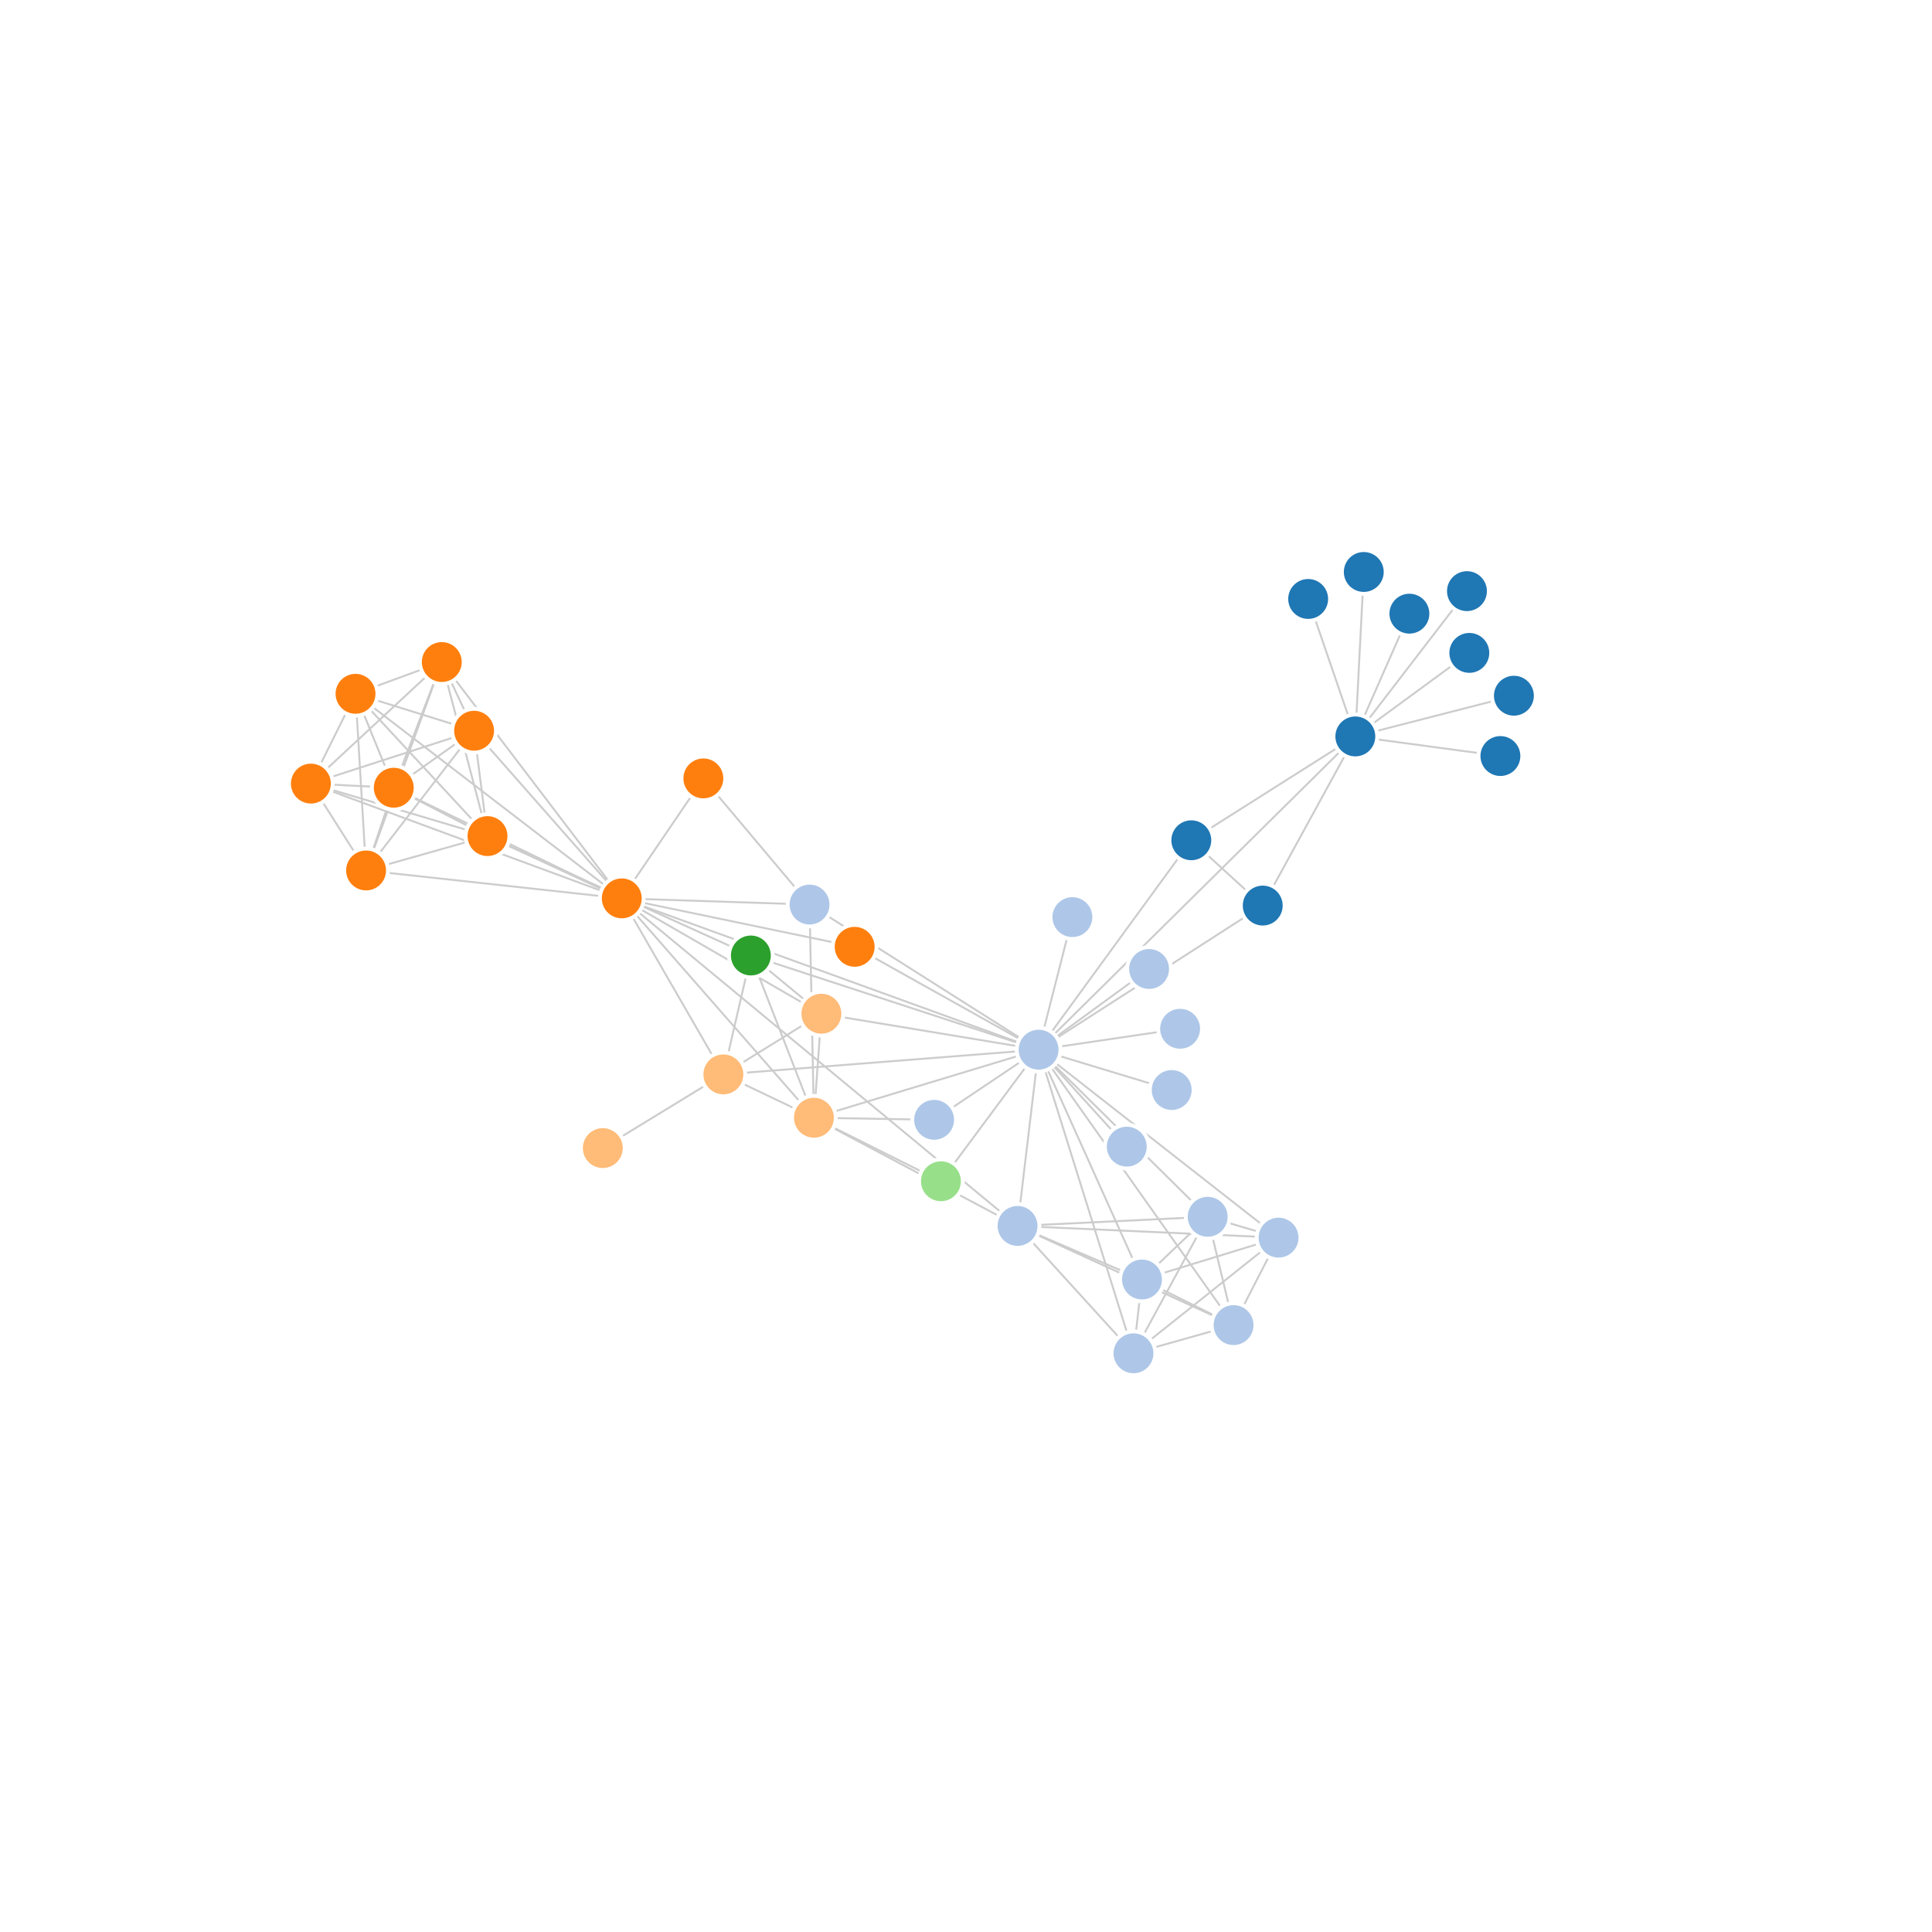 <svg class="marks" width="500" height="500" viewBox="0 0 500 500" version="1.1" xmlns="http://www.w3.org/2000/svg" xmlns:xlink="http://www.w3.org/1999/xlink"><rect width="500" height="500" style="fill: #ffffff;"></rect><g transform="translate(0,0)"><g class="mark-group role-frame root"><g transform="translate(0,0)"><path class="background" d="M0,0h500v500h-500Z" style="fill: none;"></path><g><g class="mark-path role-mark" style="pointer-events: none;"><path transform="translate(0,0)" d="M338.552,155.01L350.76,190.588" style="fill: none; stroke: #ccc; stroke-width: 0.5;"></path><path transform="translate(0,0)" d="M308.311,217.462L350.76,190.588" style="fill: none; stroke: #ccc; stroke-width: 0.5;"></path><path transform="translate(0,0)" d="M326.794,234.362L350.76,190.588" style="fill: none; stroke: #ccc; stroke-width: 0.5;"></path><path transform="translate(0,0)" d="M326.794,234.362L308.311,217.462" style="fill: none; stroke: #ccc; stroke-width: 0.5;"></path><path transform="translate(0,0)" d="M364.753,158.818L350.76,190.588" style="fill: none; stroke: #ccc; stroke-width: 0.5;"></path><path transform="translate(0,0)" d="M380.262,168.97L350.76,190.588" style="fill: none; stroke: #ccc; stroke-width: 0.5;"></path><path transform="translate(0,0)" d="M388.304,195.663L350.76,190.588" style="fill: none; stroke: #ccc; stroke-width: 0.5;"></path><path transform="translate(0,0)" d="M379.647,152.988L350.76,190.588" style="fill: none; stroke: #ccc; stroke-width: 0.5;"></path><path transform="translate(0,0)" d="M391.798,180.05L350.76,190.588" style="fill: none; stroke: #ccc; stroke-width: 0.5;"></path><path transform="translate(0,0)" d="M352.945,148.026L350.76,190.588" style="fill: none; stroke: #ccc; stroke-width: 0.5;"></path><path transform="translate(0,0)" d="M268.788,271.655L297.386,250.773" style="fill: none; stroke: #ccc; stroke-width: 0.5;"></path><path transform="translate(0,0)" d="M268.788,271.655L326.794,234.362" style="fill: none; stroke: #ccc; stroke-width: 0.5;"></path><path transform="translate(0,0)" d="M268.788,271.655L308.311,217.462" style="fill: none; stroke: #ccc; stroke-width: 0.5;"></path><path transform="translate(0,0)" d="M268.788,271.655L350.76,190.588" style="fill: none; stroke: #ccc; stroke-width: 0.5;"></path><path transform="translate(0,0)" d="M221.187,245.033L268.788,271.655" style="fill: none; stroke: #ccc; stroke-width: 0.5;"></path><path transform="translate(0,0)" d="M305.411,266.246L268.788,271.655" style="fill: none; stroke: #ccc; stroke-width: 0.5;"></path><path transform="translate(0,0)" d="M291.608,296.752L268.788,271.655" style="fill: none; stroke: #ccc; stroke-width: 0.5;"></path><path transform="translate(0,0)" d="M277.536,237.35L268.788,271.655" style="fill: none; stroke: #ccc; stroke-width: 0.5;"></path><path transform="translate(0,0)" d="M101.905,203.863L126.166,216.384" style="fill: none; stroke: #ccc; stroke-width: 0.5;"></path><path transform="translate(0,0)" d="M114.334,171.336L126.166,216.384" style="fill: none; stroke: #ccc; stroke-width: 0.5;"></path><path transform="translate(0,0)" d="M114.334,171.336L101.905,203.863" style="fill: none; stroke: #ccc; stroke-width: 0.5;"></path><path transform="translate(0,0)" d="M94.74,225.275L126.166,216.384" style="fill: none; stroke: #ccc; stroke-width: 0.5;"></path><path transform="translate(0,0)" d="M94.74,225.275L101.905,203.863" style="fill: none; stroke: #ccc; stroke-width: 0.5;"></path><path transform="translate(0,0)" d="M94.74,225.275L114.334,171.336" style="fill: none; stroke: #ccc; stroke-width: 0.5;"></path><path transform="translate(0,0)" d="M92.01,179.555L126.166,216.384" style="fill: none; stroke: #ccc; stroke-width: 0.5;"></path><path transform="translate(0,0)" d="M92.01,179.555L101.905,203.863" style="fill: none; stroke: #ccc; stroke-width: 0.5;"></path><path transform="translate(0,0)" d="M92.01,179.555L114.334,171.336" style="fill: none; stroke: #ccc; stroke-width: 0.5;"></path><path transform="translate(0,0)" d="M92.01,179.555L94.74,225.275" style="fill: none; stroke: #ccc; stroke-width: 0.5;"></path><path transform="translate(0,0)" d="M122.694,189.113L126.166,216.384" style="fill: none; stroke: #ccc; stroke-width: 0.5;"></path><path transform="translate(0,0)" d="M122.694,189.113L101.905,203.863" style="fill: none; stroke: #ccc; stroke-width: 0.5;"></path><path transform="translate(0,0)" d="M122.694,189.113L114.334,171.336" style="fill: none; stroke: #ccc; stroke-width: 0.5;"></path><path transform="translate(0,0)" d="M122.694,189.113L94.74,225.275" style="fill: none; stroke: #ccc; stroke-width: 0.5;"></path><path transform="translate(0,0)" d="M122.694,189.113L92.01,179.555" style="fill: none; stroke: #ccc; stroke-width: 0.5;"></path><path transform="translate(0,0)" d="M80.459,202.796L126.166,216.384" style="fill: none; stroke: #ccc; stroke-width: 0.5;"></path><path transform="translate(0,0)" d="M80.459,202.796L101.905,203.863" style="fill: none; stroke: #ccc; stroke-width: 0.5;"></path><path transform="translate(0,0)" d="M80.459,202.796L114.334,171.336" style="fill: none; stroke: #ccc; stroke-width: 0.5;"></path><path transform="translate(0,0)" d="M80.459,202.796L94.74,225.275" style="fill: none; stroke: #ccc; stroke-width: 0.5;"></path><path transform="translate(0,0)" d="M80.459,202.796L92.01,179.555" style="fill: none; stroke: #ccc; stroke-width: 0.5;"></path><path transform="translate(0,0)" d="M80.459,202.796L122.694,189.113" style="fill: none; stroke: #ccc; stroke-width: 0.5;"></path><path transform="translate(0,0)" d="M160.915,232.5L126.166,216.384" style="fill: none; stroke: #ccc; stroke-width: 0.5;"></path><path transform="translate(0,0)" d="M160.915,232.5L101.905,203.863" style="fill: none; stroke: #ccc; stroke-width: 0.5;"></path><path transform="translate(0,0)" d="M160.915,232.5L114.334,171.336" style="fill: none; stroke: #ccc; stroke-width: 0.5;"></path><path transform="translate(0,0)" d="M160.915,232.5L94.74,225.275" style="fill: none; stroke: #ccc; stroke-width: 0.5;"></path><path transform="translate(0,0)" d="M160.915,232.5L92.01,179.555" style="fill: none; stroke: #ccc; stroke-width: 0.5;"></path><path transform="translate(0,0)" d="M160.915,232.5L122.694,189.113" style="fill: none; stroke: #ccc; stroke-width: 0.5;"></path><path transform="translate(0,0)" d="M160.915,232.5L80.459,202.796" style="fill: none; stroke: #ccc; stroke-width: 0.5;"></path><path transform="translate(0,0)" d="M160.915,232.5L221.187,245.033" style="fill: none; stroke: #ccc; stroke-width: 0.5;"></path><path transform="translate(0,0)" d="M160.915,232.5L268.788,271.655" style="fill: none; stroke: #ccc; stroke-width: 0.5;"></path><path transform="translate(0,0)" d="M212.577,262.346L160.915,232.5" style="fill: none; stroke: #ccc; stroke-width: 0.5;"></path><path transform="translate(0,0)" d="M212.577,262.346L268.788,271.655" style="fill: none; stroke: #ccc; stroke-width: 0.5;"></path><path transform="translate(0,0)" d="M187.209,278.057L212.577,262.346" style="fill: none; stroke: #ccc; stroke-width: 0.5;"></path><path transform="translate(0,0)" d="M187.209,278.057L160.915,232.5" style="fill: none; stroke: #ccc; stroke-width: 0.5;"></path><path transform="translate(0,0)" d="M187.209,278.057L268.788,271.655" style="fill: none; stroke: #ccc; stroke-width: 0.5;"></path><path transform="translate(0,0)" d="M194.321,247.28L212.577,262.346" style="fill: none; stroke: #ccc; stroke-width: 0.5;"></path><path transform="translate(0,0)" d="M194.321,247.28L268.788,271.655" style="fill: none; stroke: #ccc; stroke-width: 0.5;"></path><path transform="translate(0,0)" d="M194.321,247.28L126.166,216.384" style="fill: none; stroke: #ccc; stroke-width: 0.5;"></path><path transform="translate(0,0)" d="M194.321,247.28L187.209,278.057" style="fill: none; stroke: #ccc; stroke-width: 0.5;"></path><path transform="translate(0,0)" d="M210.642,289.267L268.788,271.655" style="fill: none; stroke: #ccc; stroke-width: 0.5;"></path><path transform="translate(0,0)" d="M210.642,289.267L160.915,232.5" style="fill: none; stroke: #ccc; stroke-width: 0.5;"></path><path transform="translate(0,0)" d="M210.642,289.267L187.209,278.057" style="fill: none; stroke: #ccc; stroke-width: 0.5;"></path><path transform="translate(0,0)" d="M210.642,289.267L212.577,262.346" style="fill: none; stroke: #ccc; stroke-width: 0.5;"></path><path transform="translate(0,0)" d="M210.642,289.267L194.321,247.28" style="fill: none; stroke: #ccc; stroke-width: 0.5;"></path><path transform="translate(0,0)" d="M243.512,305.709L268.788,271.655" style="fill: none; stroke: #ccc; stroke-width: 0.5;"></path><path transform="translate(0,0)" d="M243.512,305.709L210.642,289.267" style="fill: none; stroke: #ccc; stroke-width: 0.5;"></path><path transform="translate(0,0)" d="M263.343,317.271L160.915,232.5" style="fill: none; stroke: #ccc; stroke-width: 0.5;"></path><path transform="translate(0,0)" d="M263.343,317.271L210.642,289.267" style="fill: none; stroke: #ccc; stroke-width: 0.5;"></path><path transform="translate(0,0)" d="M263.343,317.271L268.788,271.655" style="fill: none; stroke: #ccc; stroke-width: 0.5;"></path><path transform="translate(0,0)" d="M182.03,201.45L160.915,232.5" style="fill: none; stroke: #ccc; stroke-width: 0.5;"></path><path transform="translate(0,0)" d="M209.51,234.1L182.03,201.45" style="fill: none; stroke: #ccc; stroke-width: 0.5;"></path><path transform="translate(0,0)" d="M209.51,234.1L268.788,271.655" style="fill: none; stroke: #ccc; stroke-width: 0.5;"></path><path transform="translate(0,0)" d="M209.51,234.1L160.915,232.5" style="fill: none; stroke: #ccc; stroke-width: 0.5;"></path><path transform="translate(0,0)" d="M209.51,234.1L210.642,289.267" style="fill: none; stroke: #ccc; stroke-width: 0.5;"></path><path transform="translate(0,0)" d="M303.238,282.097L268.788,271.655" style="fill: none; stroke: #ccc; stroke-width: 0.5;"></path><path transform="translate(0,0)" d="M241.75,289.807L268.788,271.655" style="fill: none; stroke: #ccc; stroke-width: 0.5;"></path><path transform="translate(0,0)" d="M241.75,289.807L210.642,289.267" style="fill: none; stroke: #ccc; stroke-width: 0.5;"></path><path transform="translate(0,0)" d="M312.55,314.905L268.788,271.655" style="fill: none; stroke: #ccc; stroke-width: 0.5;"></path><path transform="translate(0,0)" d="M312.55,314.905L263.343,317.271" style="fill: none; stroke: #ccc; stroke-width: 0.5;"></path><path transform="translate(0,0)" d="M295.546,331.136L268.788,271.655" style="fill: none; stroke: #ccc; stroke-width: 0.5;"></path><path transform="translate(0,0)" d="M295.546,331.136L312.55,314.905" style="fill: none; stroke: #ccc; stroke-width: 0.5;"></path><path transform="translate(0,0)" d="M295.546,331.136L263.343,317.271" style="fill: none; stroke: #ccc; stroke-width: 0.5;"></path><path transform="translate(0,0)" d="M330.893,320.303L312.55,314.905" style="fill: none; stroke: #ccc; stroke-width: 0.5;"></path><path transform="translate(0,0)" d="M330.893,320.303L295.546,331.136" style="fill: none; stroke: #ccc; stroke-width: 0.5;"></path><path transform="translate(0,0)" d="M330.893,320.303L268.788,271.655" style="fill: none; stroke: #ccc; stroke-width: 0.5;"></path><path transform="translate(0,0)" d="M330.893,320.303L263.343,317.271" style="fill: none; stroke: #ccc; stroke-width: 0.5;"></path><path transform="translate(0,0)" d="M319.248,342.934L312.55,314.905" style="fill: none; stroke: #ccc; stroke-width: 0.5;"></path><path transform="translate(0,0)" d="M319.248,342.934L295.546,331.136" style="fill: none; stroke: #ccc; stroke-width: 0.5;"></path><path transform="translate(0,0)" d="M319.248,342.934L330.893,320.303" style="fill: none; stroke: #ccc; stroke-width: 0.5;"></path><path transform="translate(0,0)" d="M319.248,342.934L268.788,271.655" style="fill: none; stroke: #ccc; stroke-width: 0.5;"></path><path transform="translate(0,0)" d="M319.248,342.934L263.343,317.271" style="fill: none; stroke: #ccc; stroke-width: 0.5;"></path><path transform="translate(0,0)" d="M293.348,350.234L312.55,314.905" style="fill: none; stroke: #ccc; stroke-width: 0.5;"></path><path transform="translate(0,0)" d="M293.348,350.234L295.546,331.136" style="fill: none; stroke: #ccc; stroke-width: 0.5;"></path><path transform="translate(0,0)" d="M293.348,350.234L330.893,320.303" style="fill: none; stroke: #ccc; stroke-width: 0.5;"></path><path transform="translate(0,0)" d="M293.348,350.234L319.248,342.934" style="fill: none; stroke: #ccc; stroke-width: 0.5;"></path><path transform="translate(0,0)" d="M293.348,350.234L268.788,271.655" style="fill: none; stroke: #ccc; stroke-width: 0.5;"></path><path transform="translate(0,0)" d="M293.348,350.234L263.343,317.271" style="fill: none; stroke: #ccc; stroke-width: 0.5;"></path><path transform="translate(0,0)" d="M156.006,297.124L187.209,278.057" style="fill: none; stroke: #ccc; stroke-width: 0.5;"></path></g><g class="mark-symbol role-mark nodes"><path transform="translate(350.76,190.588)" d="M5.657,0A5.657,5.657,0,1,1,-5.657,0A5.657,5.657,0,1,1,5.657,0" style="fill: #1f77b4; stroke: white;"></path><path transform="translate(338.552,155.01)" d="M5.657,0A5.657,5.657,0,1,1,-5.657,0A5.657,5.657,0,1,1,5.657,0" style="fill: #1f77b4; stroke: white;"></path><path transform="translate(308.311,217.462)" d="M5.657,0A5.657,5.657,0,1,1,-5.657,0A5.657,5.657,0,1,1,5.657,0" style="fill: #1f77b4; stroke: white;"></path><path transform="translate(326.794,234.362)" d="M5.657,0A5.657,5.657,0,1,1,-5.657,0A5.657,5.657,0,1,1,5.657,0" style="fill: #1f77b4; stroke: white;"></path><path transform="translate(364.753,158.818)" d="M5.657,0A5.657,5.657,0,1,1,-5.657,0A5.657,5.657,0,1,1,5.657,0" style="fill: #1f77b4; stroke: white;"></path><path transform="translate(380.262,168.97)" d="M5.657,0A5.657,5.657,0,1,1,-5.657,0A5.657,5.657,0,1,1,5.657,0" style="fill: #1f77b4; stroke: white;"></path><path transform="translate(388.304,195.663)" d="M5.657,0A5.657,5.657,0,1,1,-5.657,0A5.657,5.657,0,1,1,5.657,0" style="fill: #1f77b4; stroke: white;"></path><path transform="translate(379.647,152.988)" d="M5.657,0A5.657,5.657,0,1,1,-5.657,0A5.657,5.657,0,1,1,5.657,0" style="fill: #1f77b4; stroke: white;"></path><path transform="translate(391.798,180.05)" d="M5.657,0A5.657,5.657,0,1,1,-5.657,0A5.657,5.657,0,1,1,5.657,0" style="fill: #1f77b4; stroke: white;"></path><path transform="translate(352.945,148.026)" d="M5.657,0A5.657,5.657,0,1,1,-5.657,0A5.657,5.657,0,1,1,5.657,0" style="fill: #1f77b4; stroke: white;"></path><path transform="translate(297.386,250.773)" d="M5.657,0A5.657,5.657,0,1,1,-5.657,0A5.657,5.657,0,1,1,5.657,0" style="fill: #aec7e8; stroke: white;"></path><path transform="translate(268.788,271.655)" d="M5.657,0A5.657,5.657,0,1,1,-5.657,0A5.657,5.657,0,1,1,5.657,0" style="fill: #aec7e8; stroke: white;"></path><path transform="translate(221.187,245.033)" d="M5.657,0A5.657,5.657,0,1,1,-5.657,0A5.657,5.657,0,1,1,5.657,0" style="fill: #ff7f0e; stroke: white;"></path><path transform="translate(305.411,266.246)" d="M5.657,0A5.657,5.657,0,1,1,-5.657,0A5.657,5.657,0,1,1,5.657,0" style="fill: #aec7e8; stroke: white;"></path><path transform="translate(291.608,296.752)" d="M5.657,0A5.657,5.657,0,1,1,-5.657,0A5.657,5.657,0,1,1,5.657,0" style="fill: #aec7e8; stroke: white;"></path><path transform="translate(277.536,237.35)" d="M5.657,0A5.657,5.657,0,1,1,-5.657,0A5.657,5.657,0,1,1,5.657,0" style="fill: #aec7e8; stroke: white;"></path><path transform="translate(126.166,216.384)" d="M5.657,0A5.657,5.657,0,1,1,-5.657,0A5.657,5.657,0,1,1,5.657,0" style="fill: #ff7f0e; stroke: white;"></path><path transform="translate(101.905,203.863)" d="M5.657,0A5.657,5.657,0,1,1,-5.657,0A5.657,5.657,0,1,1,5.657,0" style="fill: #ff7f0e; stroke: white;"></path><path transform="translate(114.334,171.336)" d="M5.657,0A5.657,5.657,0,1,1,-5.657,0A5.657,5.657,0,1,1,5.657,0" style="fill: #ff7f0e; stroke: white;"></path><path transform="translate(94.74,225.275)" d="M5.657,0A5.657,5.657,0,1,1,-5.657,0A5.657,5.657,0,1,1,5.657,0" style="fill: #ff7f0e; stroke: white;"></path><path transform="translate(92.01,179.555)" d="M5.657,0A5.657,5.657,0,1,1,-5.657,0A5.657,5.657,0,1,1,5.657,0" style="fill: #ff7f0e; stroke: white;"></path><path transform="translate(122.694,189.113)" d="M5.657,0A5.657,5.657,0,1,1,-5.657,0A5.657,5.657,0,1,1,5.657,0" style="fill: #ff7f0e; stroke: white;"></path><path transform="translate(80.459,202.796)" d="M5.657,0A5.657,5.657,0,1,1,-5.657,0A5.657,5.657,0,1,1,5.657,0" style="fill: #ff7f0e; stroke: white;"></path><path transform="translate(160.915,232.5)" d="M5.657,0A5.657,5.657,0,1,1,-5.657,0A5.657,5.657,0,1,1,5.657,0" style="fill: #ff7f0e; stroke: white;"></path><path transform="translate(212.577,262.346)" d="M5.657,0A5.657,5.657,0,1,1,-5.657,0A5.657,5.657,0,1,1,5.657,0" style="fill: #ffbb78; stroke: white;"></path><path transform="translate(187.209,278.057)" d="M5.657,0A5.657,5.657,0,1,1,-5.657,0A5.657,5.657,0,1,1,5.657,0" style="fill: #ffbb78; stroke: white;"></path><path transform="translate(194.321,247.28)" d="M5.657,0A5.657,5.657,0,1,1,-5.657,0A5.657,5.657,0,1,1,5.657,0" style="fill: #2ca02c; stroke: white;"></path><path transform="translate(210.642,289.267)" d="M5.657,0A5.657,5.657,0,1,1,-5.657,0A5.657,5.657,0,1,1,5.657,0" style="fill: #ffbb78; stroke: white;"></path><path transform="translate(243.512,305.709)" d="M5.657,0A5.657,5.657,0,1,1,-5.657,0A5.657,5.657,0,1,1,5.657,0" style="fill: #98df8a; stroke: white;"></path><path transform="translate(263.343,317.271)" d="M5.657,0A5.657,5.657,0,1,1,-5.657,0A5.657,5.657,0,1,1,5.657,0" style="fill: #aec7e8; stroke: white;"></path><path transform="translate(182.03,201.45)" d="M5.657,0A5.657,5.657,0,1,1,-5.657,0A5.657,5.657,0,1,1,5.657,0" style="fill: #ff7f0e; stroke: white;"></path><path transform="translate(209.51,234.1)" d="M5.657,0A5.657,5.657,0,1,1,-5.657,0A5.657,5.657,0,1,1,5.657,0" style="fill: #aec7e8; stroke: white;"></path><path transform="translate(303.238,282.097)" d="M5.657,0A5.657,5.657,0,1,1,-5.657,0A5.657,5.657,0,1,1,5.657,0" style="fill: #aec7e8; stroke: white;"></path><path transform="translate(241.75,289.807)" d="M5.657,0A5.657,5.657,0,1,1,-5.657,0A5.657,5.657,0,1,1,5.657,0" style="fill: #aec7e8; stroke: white;"></path><path transform="translate(312.55,314.905)" d="M5.657,0A5.657,5.657,0,1,1,-5.657,0A5.657,5.657,0,1,1,5.657,0" style="fill: #aec7e8; stroke: white;"></path><path transform="translate(295.546,331.136)" d="M5.657,0A5.657,5.657,0,1,1,-5.657,0A5.657,5.657,0,1,1,5.657,0" style="fill: #aec7e8; stroke: white;"></path><path transform="translate(330.893,320.303)" d="M5.657,0A5.657,5.657,0,1,1,-5.657,0A5.657,5.657,0,1,1,5.657,0" style="fill: #aec7e8; stroke: white;"></path><path transform="translate(319.248,342.934)" d="M5.657,0A5.657,5.657,0,1,1,-5.657,0A5.657,5.657,0,1,1,5.657,0" style="fill: #aec7e8; stroke: white;"></path><path transform="translate(293.348,350.234)" d="M5.657,0A5.657,5.657,0,1,1,-5.657,0A5.657,5.657,0,1,1,5.657,0" style="fill: #aec7e8; stroke: white;"></path><path transform="translate(156.006,297.124)" d="M5.657,0A5.657,5.657,0,1,1,-5.657,0A5.657,5.657,0,1,1,5.657,0" style="fill: #ffbb78; stroke: white;"></path><path transform="translate(156.935,595.475)" d="M5.657,0A5.657,5.657,0,1,1,-5.657,0A5.657,5.657,0,1,1,5.657,0" style="fill: #d62728; stroke: white;"></path></g></g></g></g></g></svg>